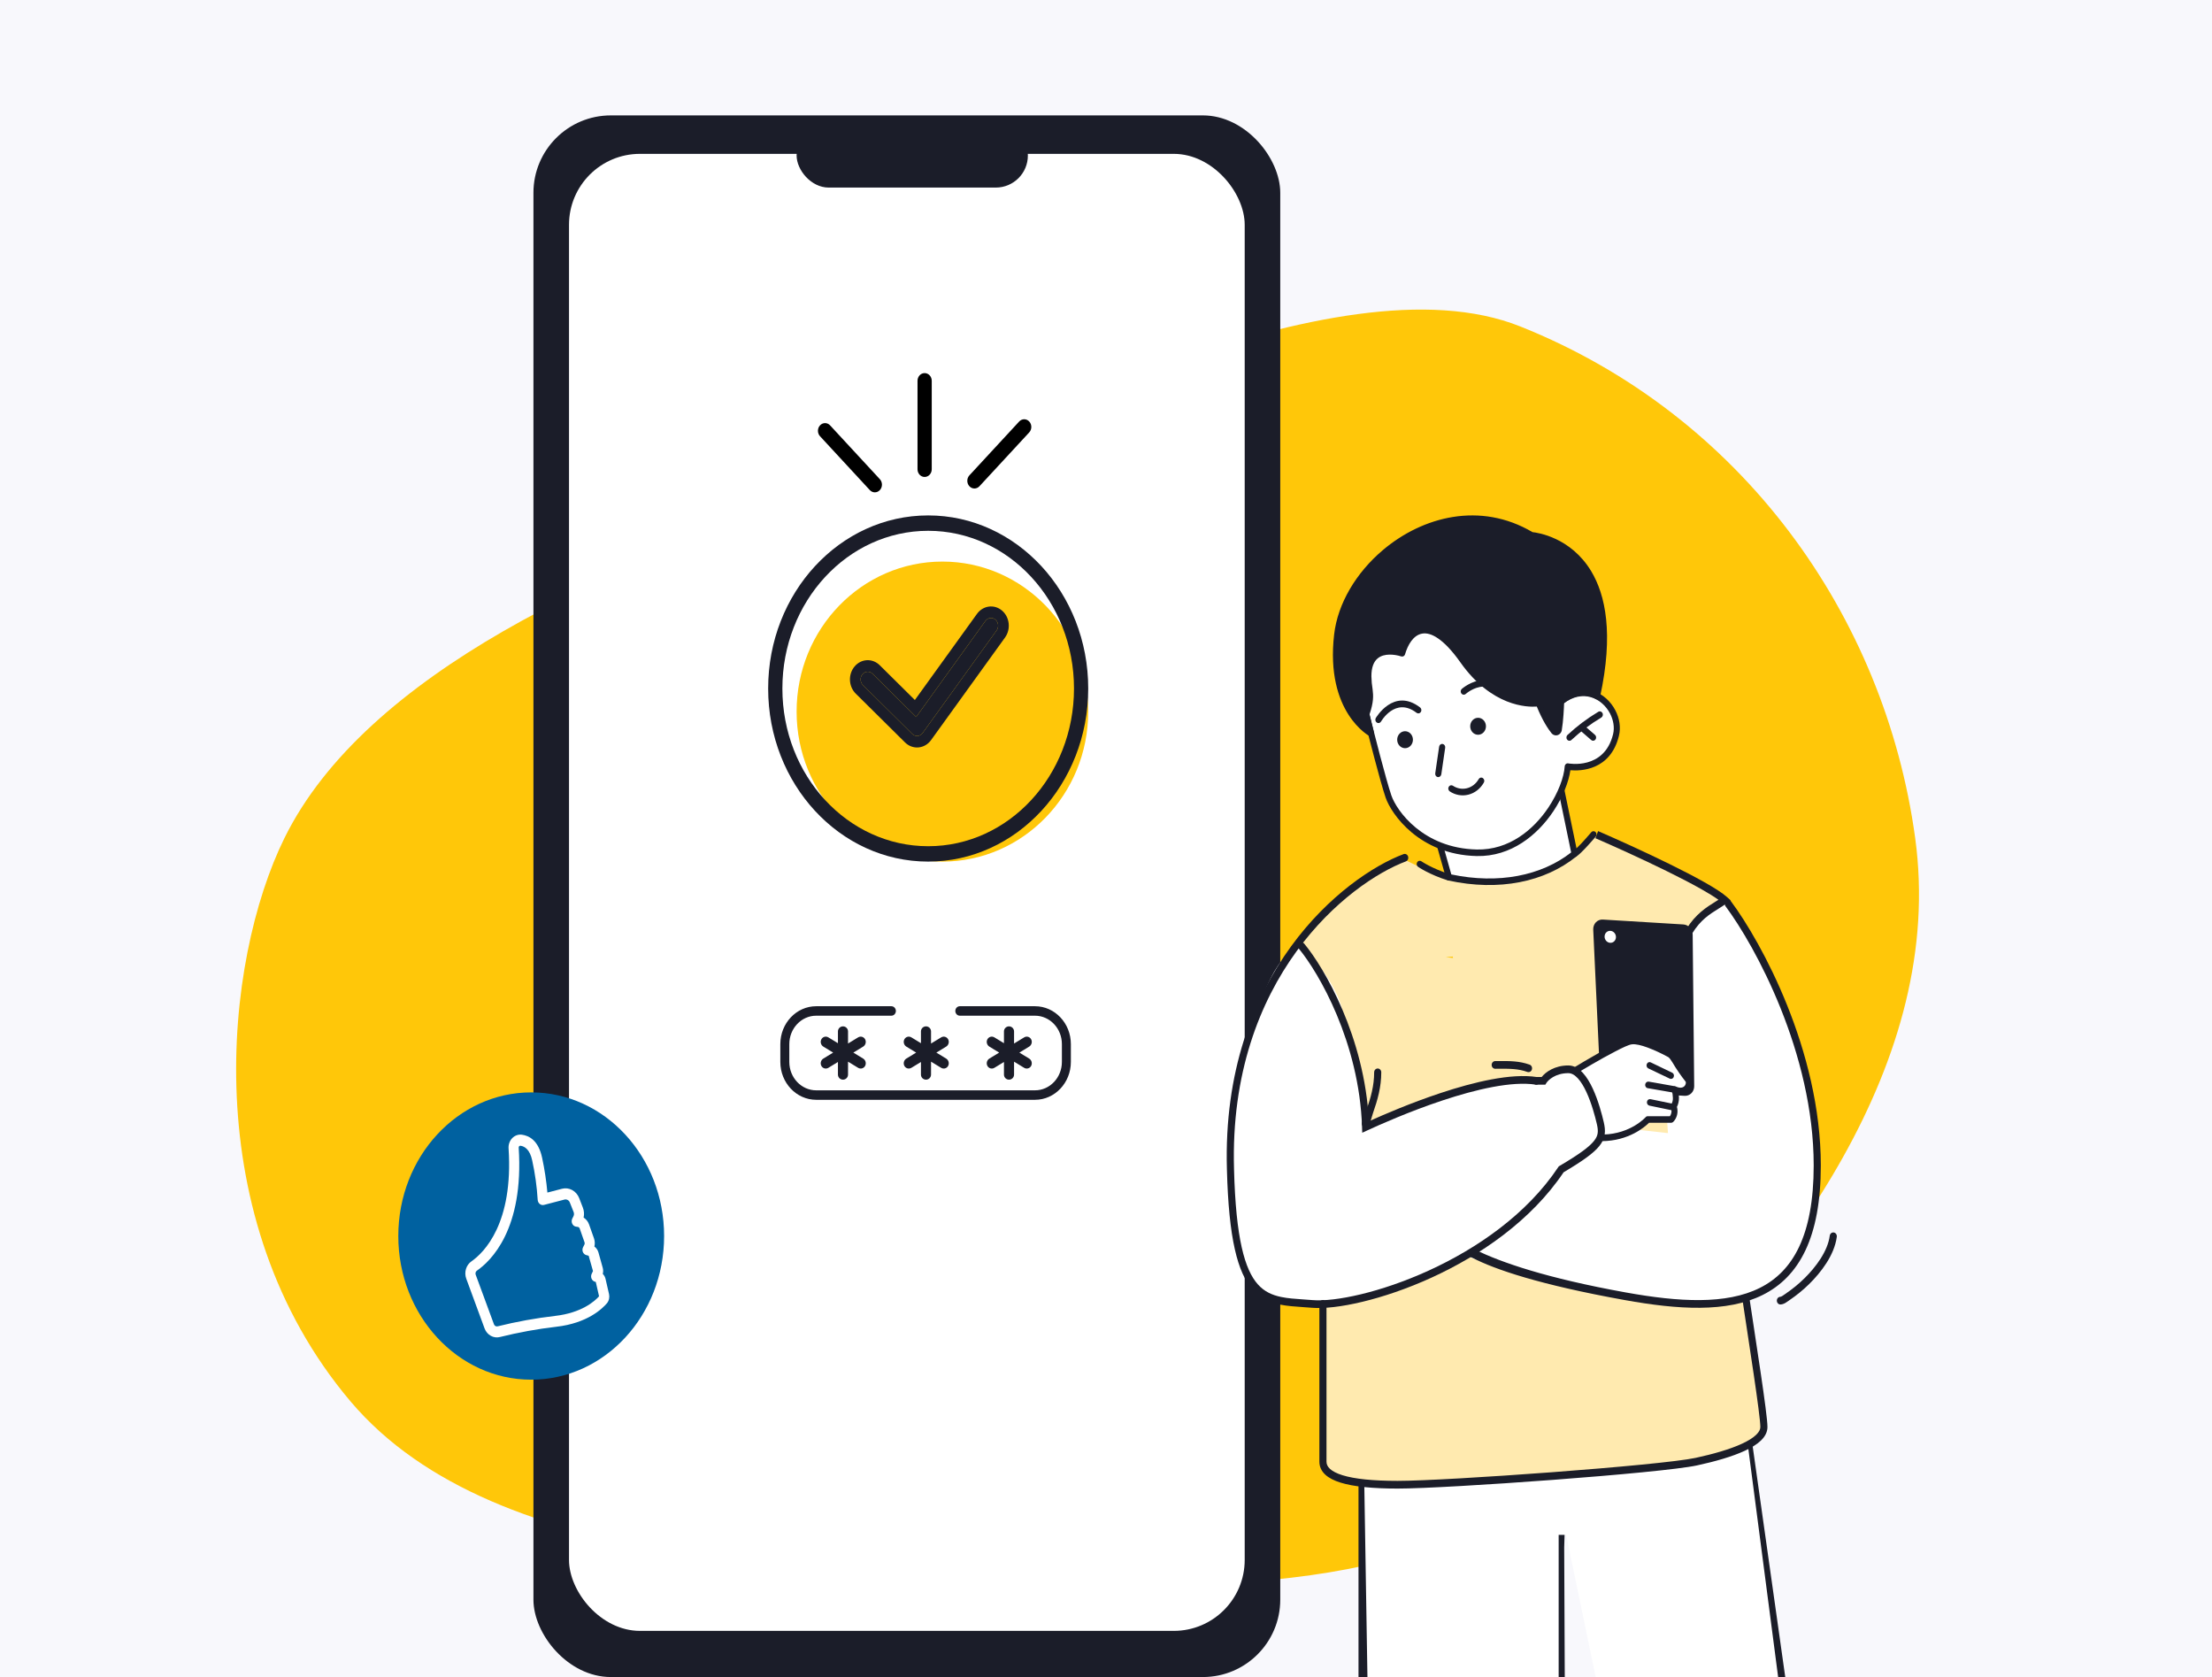 <svg width="343" height="260" viewBox="0 0 343 260" fill="none" xmlns="http://www.w3.org/2000/svg">
<rect x="0" y="0" width="343" height="260" fill="#808080" stroke="none"/>
<g clip-path="url(#clip0_314_11234)">
<rect width="343" height="260" fill="#F8F8FC"/>
<path fill-rule="evenodd" clip-rule="evenodd" d="M44.105 129.932C56.776 104.226 94.483 87.685 126.027 77.456C154.219 68.313 207.14 39.18 235.765 50.621C270.047 64.322 292.267 95.413 296.976 129.933C301.685 164.452 277.473 196.757 251.757 221.767C228.372 244.512 197.697 247.069 163.531 245.16C128.691 243.213 77.11 244.19 54.339 217.251C30.362 188.885 34.731 148.951 44.105 129.932Z" fill="#FFC709"/>
<g clip-path="url(#clip1_314_11234)">
<rect x="82.717" y="17.89" width="115.804" height="242.11" rx="12" fill="#1B1D29"/>
<rect x="88.232" y="23.853" width="104.775" height="228.991" rx="11" fill="white"/>
<rect x="123.524" y="19.134" width="35.862" height="9.946" rx="4.973" fill="#1B1D29"/>
<ellipse cx="146.133" cy="110.321" rx="22.609" ry="23.257" fill="#FFC709"/>
<path fill-rule="evenodd" clip-rule="evenodd" d="M143.928 131.193C156.414 131.193 166.537 120.246 166.537 106.743C166.537 93.24 156.414 82.293 143.928 82.293C131.441 82.293 121.318 93.24 121.318 106.743C121.318 120.246 131.441 131.193 143.928 131.193ZM143.928 133.578C157.633 133.578 168.743 121.564 168.743 106.743C168.743 91.923 157.633 79.908 143.928 79.908C130.223 79.908 119.113 91.923 119.113 106.743C119.113 121.564 130.223 133.578 143.928 133.578Z" fill="#1B1D29"/>
<path fill-rule="evenodd" clip-rule="evenodd" d="M154.348 96.063C154.828 96.468 154.914 97.217 154.539 97.737L143.069 113.639C142.88 113.901 142.598 114.066 142.292 114.094C141.985 114.122 141.682 114.01 141.455 113.785L133.808 106.212C133.359 105.768 133.328 105.013 133.74 104.527C134.151 104.042 134.849 104.008 135.298 104.453L142.064 111.154L152.8 96.27C153.175 95.75 153.868 95.658 154.348 96.063Z" fill="#1B1D29"/>
<path fill-rule="evenodd" clip-rule="evenodd" d="M155.844 98.837L144.374 114.739C143.901 115.395 143.196 115.807 142.43 115.876C141.663 115.946 140.905 115.666 140.338 115.104L132.691 107.532C131.568 106.42 131.491 104.533 132.52 103.319C133.548 102.105 135.292 102.022 136.415 103.134L141.861 108.527L151.496 95.169C152.432 93.871 154.165 93.639 155.366 94.652C156.566 95.665 156.78 97.538 155.844 98.837ZM142.064 111.154L135.298 104.453C134.849 104.008 134.151 104.041 133.74 104.527C133.328 105.013 133.359 105.767 133.808 106.212L141.455 113.785C141.682 114.009 141.985 114.121 142.292 114.094C142.598 114.066 142.88 113.901 143.069 113.639L154.539 97.737C154.914 97.217 154.828 96.468 154.348 96.063C153.868 95.657 153.175 95.75 152.8 96.269L142.064 111.154Z" fill="#1B1D29"/>
<path fill-rule="evenodd" clip-rule="evenodd" d="M143.376 57.844C143.985 57.844 144.479 58.378 144.479 59.037V72.752C144.479 73.411 143.985 73.945 143.376 73.945C142.767 73.945 142.273 73.411 142.273 72.752V59.037C142.273 58.378 142.767 57.844 143.376 57.844Z" fill="black"/>
<path fill-rule="evenodd" clip-rule="evenodd" d="M159.597 65.349C160.027 65.815 160.027 66.57 159.597 67.036L151.876 75.385C151.446 75.85 150.747 75.85 150.317 75.385C149.886 74.919 149.886 74.164 150.317 73.698L158.037 65.349C158.468 64.884 159.166 64.884 159.597 65.349Z" fill="black"/>
<path fill-rule="evenodd" clip-rule="evenodd" d="M127.156 65.946C127.587 65.48 128.285 65.48 128.716 65.946L136.436 74.294C136.866 74.76 136.866 75.515 136.436 75.981C136.005 76.447 135.307 76.447 134.876 75.981L127.156 67.632C126.725 67.166 126.725 66.411 127.156 65.946Z" fill="black"/>
<path fill-rule="evenodd" clip-rule="evenodd" d="M129.933 159.904C129.933 159.472 130.283 159.122 130.716 159.122C131.148 159.122 131.498 159.472 131.498 159.904V161.783L133.058 160.832C133.443 160.597 133.93 160.728 134.146 161.123C134.362 161.518 134.226 162.029 133.841 162.263L132.322 163.189L133.841 164.115C134.226 164.349 134.362 164.86 134.146 165.255C133.93 165.65 133.443 165.781 133.058 165.546L131.498 164.595V166.603C131.498 167.036 131.148 167.386 130.716 167.386C130.283 167.386 129.933 167.036 129.933 166.603V164.645L128.455 165.546C128.07 165.781 127.583 165.65 127.367 165.255C127.151 164.86 127.288 164.349 127.672 164.115L129.191 163.189L127.672 162.263C127.288 162.029 127.151 161.518 127.367 161.123C127.583 160.727 128.07 160.597 128.455 160.832L129.933 161.732V159.904Z" fill="#1B1D29"/>
<path fill-rule="evenodd" clip-rule="evenodd" d="M142.805 159.904C142.805 159.472 143.155 159.122 143.588 159.122C144.02 159.122 144.37 159.472 144.37 159.904V161.783L145.931 160.832C146.315 160.597 146.802 160.728 147.018 161.123C147.235 161.518 147.098 162.029 146.713 162.263L145.194 163.189L146.713 164.115C147.097 164.349 147.234 164.86 147.018 165.255C146.802 165.65 146.315 165.781 145.93 165.546L144.37 164.595V166.603C144.37 167.036 144.02 167.386 143.588 167.386C143.155 167.386 142.805 167.036 142.805 166.603V164.646L141.327 165.546C140.943 165.781 140.456 165.65 140.24 165.255C140.023 164.86 140.16 164.349 140.545 164.115L142.063 163.189L140.544 162.263C140.159 162.029 140.023 161.518 140.239 161.123C140.455 160.727 140.942 160.597 141.327 160.832L142.805 161.732V159.904Z" fill="#1B1D29"/>
<path fill-rule="evenodd" clip-rule="evenodd" d="M155.677 159.904C155.677 159.472 156.028 159.122 156.46 159.122C156.892 159.122 157.243 159.472 157.243 159.904V161.783L158.803 160.832C159.187 160.597 159.674 160.728 159.89 161.123C160.107 161.518 159.97 162.029 159.585 162.263L158.067 163.189L159.585 164.115C159.97 164.349 160.106 164.86 159.89 165.255C159.674 165.65 159.187 165.781 158.802 165.546L157.243 164.595V166.603C157.243 167.036 156.892 167.386 156.46 167.386C156.028 167.386 155.677 167.036 155.677 166.603V164.645L154.199 165.546C153.815 165.781 153.328 165.65 153.112 165.255C152.895 164.86 153.032 164.349 153.417 164.115L154.936 163.189L153.417 162.263C153.032 162.029 152.895 161.518 153.111 161.123C153.328 160.727 153.815 160.597 154.199 160.832L155.677 161.732V159.904Z" fill="#1B1D29"/>
<path fill-rule="evenodd" clip-rule="evenodd" d="M138.917 156.735C138.917 156.329 138.605 156 138.221 156H126.566C123.492 156 121 158.631 121 161.877V164.632C121 167.877 123.492 170.509 126.566 170.509H160.486C163.56 170.509 166.052 167.877 166.052 164.632V161.877C166.052 158.631 163.56 156 160.486 156H148.831C148.447 156 148.136 156.329 148.136 156.735C148.136 157.14 148.447 157.469 148.831 157.469H160.486C162.792 157.469 164.661 159.443 164.661 161.877V164.632C164.661 167.066 162.792 169.039 160.486 169.039H126.566C124.261 169.039 122.392 167.066 122.392 164.632V161.877C122.392 159.443 124.261 157.469 126.566 157.469H138.221C138.605 157.469 138.917 157.14 138.917 156.735Z" fill="#1B1D29"/>
</g>
<g clip-path="url(#clip2_314_11234)">
<path fill-rule="evenodd" clip-rule="evenodd" d="M269.921 211.101L276.826 260H274.151L266.9 211.101H269.921Z" fill="#1B1D29"/>
<path fill-rule="evenodd" clip-rule="evenodd" d="M242.55 239.889L242.637 260H240.431V236.147L242.637 237.001L242.55 239.889Z" fill="#1B1D29"/>
<path fill-rule="evenodd" clip-rule="evenodd" d="M213.831 232.85L213.961 260H210.653V227.798L213.961 228.952L213.831 232.85Z" fill="#1B1D29"/>
<path fill-rule="evenodd" clip-rule="evenodd" d="M211.412 221.577L212.04 259.994H241.691V237.958H242.859L247.429 260H275.723L269.636 213.382L211.412 221.577Z" fill="white"/>
<path fill-rule="evenodd" clip-rule="evenodd" d="M217.27 132.982C210.101 135.963 201.585 144.437 200.727 147.519C200.797 147.544 200.869 147.569 200.942 147.594C200.805 147.676 200.727 147.724 200.727 147.724L204.97 195.979C204.97 195.979 205.121 218.675 205.172 226.226C205.175 226.919 205.4 227.59 205.809 228.125C206.219 228.66 206.788 229.025 207.419 229.159C212.906 230.251 218.893 230.305 224.68 229.692C234.485 229.399 264.086 228.149 272.041 223.596C272.576 223.285 273.01 222.804 273.284 222.218C273.558 221.633 273.658 220.971 273.571 220.322C272.228 209.889 266.165 163.272 266.165 163.272L267.452 139.541L261.905 136.042C261.916 136.016 261.927 135.99 261.937 135.963C255.326 132.178 250.991 130.789 248.758 130.073C247.825 129.774 247.259 129.593 247.048 129.404C240.431 136.56 229.289 139.659 217.27 132.982ZM225.281 148.296C224.912 148.33 224.544 148.362 224.178 148.393L225.301 148.522L225.281 148.296Z" fill="#FFEAAF"/>
<path fill-rule="evenodd" clip-rule="evenodd" d="M267.656 139.229C267.656 139.229 257.261 141.841 257.989 164.164C258.159 169.427 258.642 175.674 258.642 175.674L250.649 174.786H236.205L226.744 194.52C226.744 194.52 265.246 209.312 277.378 197.385C282.892 186.651 282.493 182.998 281.238 171.743C279.032 161.009 273.518 147.89 267.656 139.229Z" fill="white"/>
<path fill-rule="evenodd" clip-rule="evenodd" d="M223.12 130.492L224.678 136.001C232.38 137.689 239.392 136.239 244.159 132.362L241.867 121.301L229.564 127.589L223.12 130.492Z" fill="white"/>
<path fill-rule="evenodd" clip-rule="evenodd" d="M222.936 130.028C222.831 130.08 222.745 130.17 222.696 130.284C222.647 130.397 222.638 130.526 222.669 130.646L224.229 136.157C224.253 136.245 224.299 136.325 224.362 136.387C224.425 136.449 224.502 136.491 224.586 136.509C232.44 138.228 239.574 136.729 244.443 132.776C244.513 132.716 244.566 132.635 244.596 132.544C244.626 132.453 244.632 132.354 244.613 132.259L242.321 121.198C242.305 121.123 242.274 121.053 242.229 120.993C242.185 120.933 242.129 120.885 242.065 120.851C242.001 120.818 241.931 120.8 241.86 120.799C241.789 120.799 241.718 120.815 241.654 120.848L229.367 127.13L222.936 130.028ZM223.695 130.791L229.748 128.067L229.771 128.056L241.533 122.041L243.628 132.157C239.018 135.766 232.367 137.106 225.047 135.568L223.697 130.791H223.695Z" fill="#1B1D29"/>
<path fill-rule="evenodd" clip-rule="evenodd" d="M246.746 129.026C246.746 129.026 244.683 131.493 243.936 131.922C243.825 131.984 243.741 132.09 243.703 132.219C243.665 132.347 243.675 132.486 243.732 132.606C243.792 132.726 243.893 132.817 244.013 132.858C244.134 132.899 244.265 132.887 244.378 132.826C245.193 132.362 247.439 129.709 247.439 129.709C247.524 129.61 247.568 129.48 247.562 129.345C247.557 129.211 247.502 129.085 247.411 128.994C247.319 128.904 247.197 128.856 247.073 128.862C246.949 128.868 246.831 128.927 246.747 129.026H246.746Z" fill="#1B1D29"/>
<path fill-rule="evenodd" clip-rule="evenodd" d="M219.895 134.391C219.895 134.391 221.642 135.601 224.543 136.505C224.665 136.538 224.794 136.521 224.903 136.455C225.013 136.389 225.095 136.28 225.132 136.151C225.165 136.021 225.149 135.883 225.087 135.766C225.026 135.649 224.924 135.563 224.804 135.527C222.06 134.671 220.395 133.524 220.395 133.524C220.289 133.452 220.16 133.429 220.038 133.46C219.915 133.491 219.81 133.573 219.743 133.688C219.677 133.803 219.656 133.942 219.684 134.073C219.713 134.205 219.789 134.319 219.895 134.391Z" fill="#1B1D29"/>
<path fill-rule="evenodd" clip-rule="evenodd" d="M212.494 113.222C212.494 113.222 214.462 121.03 215.304 123.488C216.145 125.946 220.372 132.018 228.991 132.214C237.609 132.41 242.812 123.169 243.096 118.856C243.096 118.856 249.106 120.02 250.579 113.958C251.546 110.016 246.853 105.003 242.135 108.7L234.591 97.751L219.378 93.765L209.918 103.276L212.494 113.222Z" fill="white"/>
<path fill-rule="evenodd" clip-rule="evenodd" d="M212.037 113.355C212.069 113.491 214.02 121.216 214.861 123.658C215.729 126.193 220.081 132.514 228.977 132.717C234.32 132.838 238.405 129.461 240.873 125.768C242.365 123.526 243.266 121.168 243.507 119.412C245.05 119.546 249.717 119.485 251.035 114.081C251.359 112.774 251.126 111.359 250.484 110.131C249.075 107.412 245.7 105.601 242.24 107.997L234.963 97.44C234.896 97.348 234.802 97.283 234.696 97.257L219.484 93.271C219.408 93.251 219.328 93.252 219.253 93.274C219.177 93.295 219.107 93.337 219.05 93.394L209.588 102.904C209.523 102.967 209.477 103.048 209.453 103.138C209.43 103.228 209.43 103.323 209.455 103.412L212.037 113.355ZM212.945 113.088L210.445 103.434L219.513 94.322L234.308 98.199C235.21 99.502 241.752 109.002 241.752 109.002C241.827 109.109 241.939 109.18 242.062 109.2C242.185 109.221 242.311 109.188 242.412 109.11C245.429 106.747 248.438 108.265 249.664 110.631C250.174 111.625 250.388 112.767 250.13 113.826C248.756 119.445 243.179 118.353 243.179 118.353C243.115 118.339 243.049 118.341 242.985 118.358C242.922 118.375 242.863 118.407 242.812 118.452C242.758 118.495 242.714 118.55 242.683 118.613C242.651 118.676 242.632 118.746 242.628 118.818C242.519 120.477 241.637 122.888 240.111 125.179C237.802 128.633 234.001 131.817 228.999 131.703C220.666 131.52 216.554 125.682 215.746 123.311C214.912 120.862 212.945 113.088 212.945 113.088Z" fill="#1B1D29"/>
<path fill-rule="evenodd" clip-rule="evenodd" d="M211.87 110.71L212.603 113.674C212.603 113.674 206.001 110.134 207.351 98.424C208.702 86.714 224.299 75.13 237.506 82.993C237.506 82.993 252.859 83.992 247.667 107.911C247.667 107.911 245.266 106.153 242.082 108.701C242.082 108.701 242.023 111.383 241.715 113.135C241.696 113.217 241.657 113.291 241.603 113.352C241.549 113.412 241.481 113.457 241.406 113.48C241.331 113.504 241.252 113.506 241.176 113.487C241.1 113.468 241.031 113.427 240.974 113.37C240.423 112.688 239.523 111.353 238.593 108.994C238.593 108.994 232.29 110.094 226.839 102.395C221.389 94.695 218.379 98.017 217.419 101.28C217.419 101.28 212.185 99.429 212.176 104.836C212.178 107.066 212.945 107.649 211.87 110.71Z" fill="#1B1D29"/>
<path fill-rule="evenodd" clip-rule="evenodd" d="M212.37 110.736C212.994 108.879 212.971 107.898 212.845 106.917C212.732 106.23 212.668 105.534 212.653 104.837C212.653 103.427 213.037 102.571 213.612 102.087C214.146 101.634 214.821 101.5 215.437 101.487C216.058 101.482 216.676 101.575 217.272 101.766C217.392 101.809 217.524 101.798 217.637 101.737C217.693 101.706 217.742 101.664 217.782 101.613C217.823 101.561 217.853 101.502 217.872 101.438C218.297 99.984 219.139 98.477 220.522 98.232C221.202 98.109 222.015 98.311 222.948 98.947C223.982 99.643 225.149 100.846 226.465 102.707C231.317 109.561 236.839 109.652 238.302 109.542C239.203 111.755 240.069 113.038 240.612 113.709C240.624 113.725 240.638 113.738 240.654 113.75C240.771 113.866 240.913 113.948 241.068 113.986C241.223 114.025 241.384 114.02 241.537 113.971C241.689 113.922 241.828 113.831 241.939 113.708C242.05 113.585 242.13 113.433 242.171 113.267C242.167 113.257 242.167 113.245 242.171 113.234C242.421 111.768 242.511 109.691 242.537 108.97C245.321 106.875 247.389 108.334 247.389 108.334C247.451 108.381 247.524 108.41 247.599 108.42C247.675 108.429 247.752 108.418 247.822 108.388C247.895 108.359 247.959 108.312 248.01 108.249C248.061 108.187 248.097 108.111 248.113 108.03C250.23 98.263 248.963 92.243 246.722 88.532C243.562 83.319 238.452 82.584 237.635 82.5C229.559 77.733 220.613 80.061 214.445 85.271C210.302 88.767 207.426 93.561 206.875 98.366C205.476 110.496 212.377 114.131 212.377 114.131C212.459 114.175 212.55 114.192 212.64 114.182C212.731 114.171 212.817 114.132 212.887 114.07C212.959 114.01 213.013 113.928 213.041 113.834C213.069 113.741 213.071 113.64 213.045 113.546L212.37 110.736ZM241.261 112.956C240.72 112.272 239.887 110.985 239.037 108.796C238.995 108.692 238.922 108.606 238.83 108.55C238.737 108.495 238.631 108.474 238.526 108.49C238.526 108.49 232.474 109.508 227.222 102.085C225.814 100.096 224.556 98.826 223.464 98.082C222.273 97.277 221.253 97.068 220.379 97.224C218.795 97.504 217.712 99.024 217.129 100.666C216.571 100.528 216 100.461 215.428 100.466C214.61 100.483 213.727 100.688 213.035 101.284C212.285 101.918 211.719 103.002 211.719 104.835C211.736 105.578 211.802 106.32 211.918 107.053C212.027 107.935 212.035 108.815 211.435 110.536C211.4 110.635 211.394 110.743 211.418 110.846L211.826 112.483C210.11 110.963 206.858 106.91 207.826 98.492C208.35 93.929 211.11 89.394 215.044 86.074C220.954 81.079 229.54 78.832 237.283 83.444C237.345 83.482 237.413 83.503 237.484 83.506C237.484 83.506 242.776 83.86 245.945 89.09C248.045 92.573 249.196 98.171 247.344 107.17C246.378 106.751 244.31 106.292 241.802 108.298C241.745 108.345 241.698 108.405 241.665 108.473C241.631 108.542 241.613 108.618 241.61 108.695C241.61 108.695 241.554 111.244 241.261 112.956Z" fill="#1B1D29"/>
<path fill-rule="evenodd" clip-rule="evenodd" d="M243.705 114.69C245.116 113.379 246.649 112.229 248.28 111.259C248.338 111.228 248.389 111.185 248.431 111.132C248.473 111.079 248.505 111.017 248.524 110.951C248.543 110.884 248.549 110.814 248.542 110.745C248.536 110.675 248.516 110.608 248.484 110.548C248.452 110.487 248.409 110.434 248.358 110.392C248.306 110.35 248.247 110.319 248.184 110.303C248.122 110.286 248.056 110.283 247.993 110.295C247.929 110.306 247.868 110.332 247.814 110.369C246.122 111.379 244.533 112.574 243.07 113.937C243.02 113.98 242.979 114.034 242.949 114.096C242.919 114.157 242.901 114.225 242.895 114.294C242.89 114.363 242.899 114.433 242.919 114.499C242.94 114.564 242.973 114.625 243.017 114.676C243.06 114.728 243.113 114.769 243.171 114.798C243.23 114.827 243.294 114.842 243.358 114.843C243.422 114.845 243.486 114.832 243.546 114.805C243.606 114.779 243.66 114.74 243.705 114.69Z" fill="#1B1D29"/>
<path fill-rule="evenodd" clip-rule="evenodd" d="M244.955 113.181L246.739 114.73C246.786 114.772 246.841 114.803 246.9 114.822C246.959 114.841 247.021 114.847 247.082 114.84C247.144 114.833 247.203 114.813 247.257 114.782C247.311 114.75 247.358 114.707 247.397 114.655C247.476 114.55 247.513 114.416 247.501 114.282C247.488 114.148 247.427 114.024 247.331 113.938L245.547 112.389C245.449 112.305 245.325 112.265 245.2 112.28C245.076 112.294 244.962 112.361 244.883 112.466C244.805 112.571 244.768 112.705 244.782 112.84C244.795 112.974 244.857 113.096 244.955 113.181Z" fill="#1B1D29"/>
<path fill-rule="evenodd" clip-rule="evenodd" d="M214.144 111.869C214.144 111.869 216.355 107.977 219.656 110.509C219.707 110.547 219.764 110.575 219.824 110.59C219.885 110.605 219.947 110.607 220.009 110.596C220.07 110.585 220.129 110.561 220.181 110.526C220.234 110.49 220.28 110.444 220.316 110.389C220.352 110.335 220.378 110.273 220.392 110.208C220.406 110.143 220.407 110.075 220.397 110.009C220.387 109.943 220.365 109.88 220.332 109.823C220.299 109.766 220.256 109.717 220.205 109.678C216.103 106.529 213.331 111.328 213.331 111.328C213.299 111.386 213.278 111.45 213.269 111.517C213.261 111.583 213.264 111.651 213.28 111.717C213.296 111.782 213.324 111.843 213.362 111.896C213.4 111.95 213.447 111.995 213.501 112.028C213.607 112.096 213.733 112.118 213.852 112.088C213.972 112.058 214.077 111.98 214.144 111.869Z" fill="#1B1D29"/>
<path fill-rule="evenodd" clip-rule="evenodd" d="M227.275 107.592C227.275 107.592 228.485 106.492 229.996 106.454C230.06 106.455 230.124 106.443 230.183 106.417C230.243 106.391 230.297 106.353 230.342 106.304C230.387 106.255 230.423 106.196 230.446 106.132C230.47 106.067 230.481 105.999 230.479 105.93C230.478 105.86 230.463 105.792 230.436 105.73C230.409 105.667 230.37 105.611 230.322 105.565C230.274 105.518 230.218 105.483 230.158 105.461C230.097 105.439 230.032 105.431 229.968 105.436C228.154 105.491 226.669 106.806 226.669 106.806C226.621 106.849 226.582 106.901 226.553 106.961C226.524 107.02 226.507 107.085 226.501 107.152C226.496 107.219 226.503 107.286 226.523 107.35C226.542 107.414 226.572 107.473 226.613 107.524C226.693 107.627 226.807 107.691 226.931 107.704C227.055 107.717 227.178 107.676 227.275 107.592Z" fill="#1B1D29"/>
<path d="M229.196 113.914C229.871 113.914 230.417 113.325 230.417 112.598C230.417 111.871 229.871 111.282 229.196 111.282C228.522 111.282 227.975 111.871 227.975 112.598C227.975 113.325 228.522 113.914 229.196 113.914Z" fill="#1B1D29"/>
<path d="M217.873 115.997C218.548 115.997 219.094 115.408 219.094 114.681C219.094 113.954 218.548 113.364 217.873 113.364C217.199 113.364 216.652 113.954 216.652 114.681C216.652 115.408 217.199 115.997 217.873 115.997Z" fill="#1B1D29"/>
<path fill-rule="evenodd" clip-rule="evenodd" d="M223.157 115.759L222.553 119.896C222.535 120.029 222.565 120.164 222.638 120.273C222.711 120.381 222.82 120.455 222.943 120.477C223.067 120.496 223.193 120.463 223.295 120.384C223.397 120.306 223.468 120.188 223.492 120.056L224.096 115.92C224.114 115.785 224.081 115.647 224.005 115.538C223.93 115.428 223.817 115.355 223.691 115.335C223.568 115.317 223.444 115.351 223.344 115.43C223.244 115.509 223.177 115.627 223.157 115.759Z" fill="#1B1D29"/>
<path fill-rule="evenodd" clip-rule="evenodd" d="M224.791 122.684C225.219 122.971 225.695 123.165 226.192 123.254C226.689 123.343 227.197 123.325 227.688 123.202C228.178 123.079 228.641 122.853 229.051 122.536C229.46 122.219 229.807 121.819 230.072 121.358C230.11 121.301 230.136 121.237 230.149 121.169C230.163 121.101 230.163 121.03 230.15 120.962C230.137 120.894 230.112 120.829 230.075 120.772C230.038 120.715 229.991 120.667 229.936 120.63C229.882 120.593 229.821 120.569 229.757 120.559C229.693 120.548 229.628 120.552 229.566 120.57C229.503 120.588 229.445 120.619 229.394 120.662C229.344 120.705 229.302 120.759 229.271 120.82C228.866 121.519 228.221 122.017 227.476 122.204C226.731 122.391 225.948 122.253 225.297 121.819C225.245 121.783 225.187 121.759 225.127 121.747C225.066 121.736 225.004 121.738 224.943 121.752C224.883 121.766 224.826 121.794 224.776 121.832C224.725 121.87 224.682 121.919 224.649 121.975C224.583 122.09 224.56 122.228 224.587 122.36C224.613 122.493 224.687 122.609 224.791 122.684Z" fill="#1B1D29"/>
<path fill-rule="evenodd" clip-rule="evenodd" d="M262.472 144.917C262.471 144.514 262.319 144.121 262.051 143.823C261.782 143.525 261.418 143.346 261.035 143.322C258.136 143.148 251.57 142.742 248.547 142.564C248.346 142.55 248.146 142.581 247.96 142.653C247.774 142.726 247.605 142.839 247.465 142.985C247.325 143.131 247.216 143.307 247.145 143.503C247.074 143.698 247.042 143.908 247.051 144.12C247.277 148.977 247.932 163.111 248.147 167.681C248.164 168.074 248.322 168.451 248.59 168.735C248.857 169.019 249.214 169.189 249.587 169.209C252.309 169.375 258.382 169.725 261.214 169.89C261.41 169.902 261.605 169.872 261.787 169.803C261.969 169.733 262.135 169.625 262.274 169.485C262.414 169.345 262.524 169.176 262.598 168.988C262.673 168.799 262.71 168.596 262.708 168.389C262.66 163.636 262.518 149.555 262.472 144.917Z" fill="#1B1D29"/>
<path d="M249.485 146.136C249.959 146.276 250.436 145.988 250.551 145.494C250.666 145 250.376 144.485 249.902 144.345C249.429 144.205 248.952 144.492 248.837 144.987C248.721 145.481 249.012 145.995 249.485 146.136Z" fill="white"/>
<path fill-rule="evenodd" clip-rule="evenodd" d="M243.699 166.304C243.699 166.304 251.319 161.61 252.989 161.393C254.659 161.177 258.249 163.058 258.901 163.437C259.552 163.817 260.107 165.384 261.739 167.375C262.215 167.956 261.55 169.784 259.68 168.929C259.68 168.929 260.207 170.579 259.51 171.529C259.648 171.87 259.686 172.249 259.619 172.614C259.551 172.979 259.381 173.313 259.132 173.571H255.52C255.52 173.571 253.023 176.387 248.377 176.414L245.552 171.529L243.699 166.304Z" fill="white"/>
<path fill-rule="evenodd" clip-rule="evenodd" d="M243.472 165.86C243.376 165.921 243.303 166.017 243.264 166.13C243.225 166.243 243.224 166.367 243.259 166.481L245.105 171.718L245.142 171.799L247.967 176.672C248.009 176.745 248.069 176.806 248.139 176.849C248.209 176.891 248.288 176.914 248.368 176.915C252.562 176.901 255.072 174.695 255.7 174.074H259.127C259.247 174.072 259.362 174.024 259.453 173.938C259.741 173.646 259.947 173.274 260.049 172.863C260.151 172.452 260.145 172.018 260.031 171.61C260.245 171.177 260.353 170.693 260.344 170.202C260.345 170.018 260.332 169.834 260.307 169.652C260.684 169.703 261.067 169.64 261.412 169.469C261.636 169.35 261.834 169.18 261.991 168.97C262.148 168.761 262.261 168.517 262.322 168.255C262.378 168.049 262.389 167.831 262.352 167.619C262.315 167.408 262.232 167.209 262.11 167.038C261.142 165.874 260.565 164.838 260.113 164.142C259.761 163.574 259.448 163.181 259.147 162.992C258.669 162.721 256.724 161.693 255.004 161.192C254.225 160.948 253.485 160.826 252.933 160.895C252.406 160.963 251.314 161.436 250.042 162.1C247.213 163.559 243.472 165.86 243.472 165.86ZM244.288 166.536C245.28 165.927 248.167 164.195 250.453 163.018C251.594 162.422 252.562 161.962 253.038 161.907C253.654 161.827 254.559 162.07 255.448 162.395C256.555 162.812 257.634 163.31 258.679 163.883C258.892 164.019 259.081 164.316 259.332 164.708C259.952 165.757 260.639 166.759 261.387 167.706C261.409 167.747 261.418 167.794 261.412 167.841C261.417 167.959 261.391 168.076 261.337 168.178C261.149 168.585 260.647 168.815 259.868 168.45C259.782 168.417 259.689 168.41 259.599 168.429C259.509 168.448 259.426 168.492 259.358 168.558C259.293 168.624 259.247 168.709 259.225 168.802C259.202 168.896 259.205 168.994 259.232 169.086C259.337 169.442 259.394 169.812 259.402 170.186C259.428 170.545 259.34 170.903 259.152 171.201C259.095 171.277 259.058 171.369 259.047 171.467C259.036 171.564 259.051 171.663 259.089 171.751C259.173 171.963 259.204 172.195 259.177 172.423C259.15 172.652 259.068 172.868 258.938 173.051H255.519C255.454 173.049 255.388 173.062 255.328 173.09C255.267 173.118 255.213 173.16 255.169 173.212C255.169 173.212 252.883 175.779 248.64 175.892L245.979 171.31L244.295 166.536H244.288Z" fill="#1B1D29"/>
<path fill-rule="evenodd" clip-rule="evenodd" d="M259.261 166.291L255.972 164.707C255.917 164.679 255.856 164.663 255.794 164.661C255.733 164.659 255.671 164.67 255.614 164.694C255.556 164.718 255.504 164.755 255.46 164.802C255.416 164.848 255.382 164.904 255.358 164.966C255.333 165.027 255.318 165.093 255.316 165.16C255.314 165.228 255.325 165.295 255.347 165.357C255.369 165.42 255.402 165.478 255.445 165.527C255.488 165.576 255.54 165.615 255.597 165.642L258.886 167.211C258.942 167.244 259.004 167.263 259.068 167.268C259.132 167.273 259.196 167.264 259.256 167.242C259.317 167.219 259.372 167.183 259.419 167.137C259.466 167.09 259.504 167.033 259.529 166.97C259.555 166.907 259.569 166.839 259.569 166.77C259.57 166.701 259.557 166.633 259.532 166.57C259.507 166.506 259.47 166.449 259.423 166.402C259.377 166.355 259.322 166.318 259.261 166.295V166.291Z" fill="#1B1D29"/>
<path fill-rule="evenodd" clip-rule="evenodd" d="M259.632 168.392L255.65 167.69C255.527 167.672 255.402 167.706 255.302 167.785C255.201 167.865 255.134 167.983 255.113 168.116C255.101 168.182 255.101 168.249 255.114 168.315C255.127 168.381 255.152 168.443 255.188 168.498C255.223 168.553 255.269 168.6 255.322 168.635C255.375 168.671 255.434 168.694 255.496 168.704L259.479 169.393C259.54 169.405 259.603 169.404 259.664 169.389C259.725 169.373 259.782 169.345 259.832 169.305C259.883 169.266 259.925 169.215 259.956 169.157C259.988 169.099 260.008 169.035 260.016 168.968C260.028 168.903 260.027 168.836 260.014 168.771C260.001 168.706 259.976 168.644 259.94 168.59C259.904 168.537 259.858 168.491 259.805 168.457C259.752 168.423 259.693 168.401 259.632 168.392Z" fill="#1B1D29"/>
<path fill-rule="evenodd" clip-rule="evenodd" d="M259.346 171.113L255.931 170.409C255.871 170.395 255.809 170.395 255.749 170.408C255.689 170.421 255.631 170.446 255.58 170.483C255.529 170.52 255.486 170.567 255.452 170.622C255.418 170.678 255.395 170.74 255.384 170.805C255.36 170.938 255.386 171.077 255.457 171.19C255.527 171.303 255.636 171.382 255.759 171.41L259.161 172.115C259.285 172.139 259.414 172.109 259.518 172.032C259.622 171.955 259.694 171.837 259.719 171.703C259.74 171.572 259.713 171.436 259.644 171.326C259.574 171.216 259.467 171.139 259.346 171.113Z" fill="#1B1D29"/>
<path fill-rule="evenodd" clip-rule="evenodd" d="M201.278 146.101C201.278 146.101 206.616 150.987 208.085 156.332C209.554 161.678 211.67 174.165 211.67 174.165C211.67 174.165 225.785 169.566 231.289 167.903C236.792 166.24 239.071 167.509 239.071 167.509C239.071 167.509 242.336 165.02 243.981 165.859C245.449 166.616 247.797 171.298 248.45 176.008C248.511 176.518 248.459 177.036 248.299 177.521C248.138 178.006 247.874 178.442 247.527 178.796C246.636 179.712 245.355 180.996 244.324 181.718C244.324 181.718 243.835 184.303 240.608 186.44C237.382 188.578 214.569 206.057 196.947 201.105C191.097 199.549 188.831 185.159 192.455 166.972C196.079 148.786 199.624 148.486 201.278 146.101Z" fill="white"/>
<path fill-rule="evenodd" clip-rule="evenodd" d="M218.002 133.545C218.29 133.437 218.442 133.097 218.342 132.786C218.243 132.475 217.928 132.31 217.641 132.418C208.463 135.861 189.358 150.927 190.249 181.302C190.388 186.688 190.803 190.685 191.471 193.659C192.139 196.633 193.068 198.628 194.265 199.962C195.471 201.307 196.898 201.925 198.451 202.248C199.576 202.481 200.807 202.565 202.078 202.651C202.529 202.682 202.984 202.712 203.441 202.751C207.152 203.059 214.415 201.529 221.965 198.084C229.491 194.649 237.41 189.262 242.459 181.743C245.411 179.996 247.126 178.773 248.018 177.647C248.487 177.056 248.747 176.471 248.834 175.837C248.919 175.219 248.83 174.607 248.686 173.984C248.407 172.778 247.844 170.641 246.99 168.793C246.563 167.87 246.049 166.987 245.439 166.327C244.827 165.666 244.075 165.183 243.188 165.183C241.058 165.183 239.668 166.21 239.058 166.972H238.225C237.92 166.972 237.673 167.239 237.673 167.569C237.673 167.898 237.92 168.165 238.225 168.165H239.328H239.623L239.787 167.9C240.052 167.469 241.167 166.376 243.188 166.376C243.679 166.376 244.168 166.639 244.659 167.17C245.152 167.703 245.603 168.46 246.003 169.326C246.803 171.057 247.343 173.094 247.616 174.273C247.748 174.843 247.796 175.274 247.743 175.662C247.692 176.035 247.539 176.419 247.181 176.871C246.43 177.819 244.867 178.964 241.821 180.761L241.711 180.826L241.637 180.936C236.756 188.267 229 193.579 221.536 196.985C214.059 200.397 206.985 201.849 203.526 201.561C203.027 201.52 202.547 201.487 202.083 201.456C200.838 201.371 199.709 201.294 198.659 201.076C197.248 200.784 196.056 200.247 195.057 199.132C194.047 198.006 193.185 196.237 192.543 193.378C191.901 190.519 191.489 186.615 191.352 181.268L191.352 181.265C190.479 151.531 209.166 136.86 218.002 133.545Z" fill="#1B1D29"/>
<path fill-rule="evenodd" clip-rule="evenodd" d="M202.24 146.3C202.037 146.054 201.689 146.033 201.462 146.253C201.235 146.472 201.215 146.849 201.419 147.095C204.481 150.796 210.769 161.561 211.204 174.746L211.233 175.616L211.973 175.273C213.894 174.382 218.561 172.304 223.704 170.599C228.878 168.883 234.422 167.584 238.147 168.159C238.449 168.206 238.728 167.979 238.771 167.653C238.814 167.327 238.605 167.025 238.303 166.978C234.308 166.361 228.547 167.745 223.381 169.458C218.752 170.993 214.512 172.824 212.27 173.841C211.587 160.706 205.36 150.07 202.24 146.3Z" fill="#1B1D29"/>
<path fill-rule="evenodd" clip-rule="evenodd" d="M232.491 165.694C232.282 165.696 232.069 165.697 231.852 165.697C231.548 165.697 231.301 165.43 231.301 165.1C231.301 164.771 231.548 164.504 231.852 164.504C232.062 164.504 232.271 164.503 232.481 164.501C234.037 164.491 235.586 164.48 237.19 165.058C237.479 165.162 237.635 165.5 237.539 165.813C237.443 166.125 237.13 166.294 236.842 166.19C235.422 165.678 234.064 165.686 232.491 165.694Z" fill="#1B1D29"/>
<path fill-rule="evenodd" clip-rule="evenodd" d="M247.395 129.957C250.146 131.148 254.44 133.082 258.373 135.015C260.34 135.982 262.212 136.946 263.754 137.815C264.881 138.45 265.809 139.022 266.468 139.499C266.322 139.591 266.172 139.684 266.019 139.779C264.617 140.65 262.934 141.694 261.478 144.056C259.605 147.095 258.08 152.292 257.527 162.166L258.628 162.238C259.177 152.433 260.685 147.492 262.396 144.717C263.695 142.611 265.094 141.739 266.465 140.885C266.9 140.613 267.332 140.344 267.758 140.037L268.372 139.594L267.805 139.083C267.092 138.441 265.816 137.632 264.264 136.758C262.697 135.875 260.805 134.901 258.829 133.93C254.877 131.987 250.567 130.045 247.805 128.85L247.395 129.957Z" fill="#1B1D29"/>
<path d="M268.432 139.763C268.241 139.507 267.894 139.467 267.657 139.673C267.42 139.88 267.383 140.256 267.574 140.512C272.128 146.618 281.238 163.226 281.238 180.688C281.238 186.145 280.419 190.255 278.972 193.312C277.531 196.357 275.453 198.389 272.873 199.676C267.666 202.275 260.377 201.867 252.102 200.375C239.718 198.143 232.849 195.724 228.85 193.807L226.645 194.404L228.299 195C231.84 196.814 238.638 199.158 251.921 201.552C260.189 203.042 267.789 203.527 273.335 200.759C276.132 199.364 278.396 197.146 279.954 193.855C281.505 190.577 282.341 186.263 282.341 180.688C282.341 162.847 273.069 145.981 268.432 139.763Z" fill="#1B1D29"/>
<path fill-rule="evenodd" clip-rule="evenodd" d="M271.305 201.465C271.256 201.139 270.973 200.918 270.673 200.971C270.372 201.023 270.168 201.329 270.216 201.655C270.4 202.891 270.621 204.343 270.857 205.89L270.857 205.892C271.209 208.209 271.595 210.742 271.939 213.088C272.226 215.042 272.484 216.86 272.67 218.307C272.858 219.774 272.966 220.812 272.966 221.238C272.966 221.592 272.784 222.002 272.293 222.467C271.804 222.93 271.071 223.385 270.13 223.821C268.252 224.691 265.677 225.427 262.932 226.021C260.219 226.608 250.613 227.5 240.668 228.247C230.739 228.992 220.556 229.587 216.719 229.587C212.872 229.587 210.039 229.288 208.185 228.716C207.257 228.429 206.618 228.086 206.221 227.718C205.84 227.365 205.69 227 205.69 226.605V226.594V226.582V226.571V226.558V226.546V226.533V226.52V226.506V226.493V226.479V226.464V226.45V226.435V226.42V226.404V226.388V226.372V226.356V226.339V226.322V226.305V226.288V226.27V226.252V226.233V226.215V226.196V226.177V226.157V226.137V226.117V226.097V226.077V226.056V226.035V226.013V225.992V225.97V225.948V225.925V225.902V225.879V225.856V225.833V225.809V225.785V225.761V225.736V225.711V225.686V225.661V225.635V225.609V225.583V225.557V225.53V225.504V225.476V225.449V225.421V225.394V225.366V225.337V225.309V225.28V225.251V225.221V225.192V225.162V225.132V225.102V225.071V225.041V225.01V224.978V224.947V224.915V224.883V224.851V224.819V224.786V224.754V224.72V224.687V224.654V224.62V224.586V224.552V224.518V224.483V224.448V224.413V224.378V224.342V224.307V224.271V224.235V224.198V224.162V224.125V224.088V224.051V224.014V223.976V223.938V223.9V223.862V223.824V223.785V223.746V223.707V223.668V223.629V223.589V223.549V223.509V223.469V223.429V223.388V223.347V223.306V223.265V223.224V223.182V223.141V223.099V223.057V223.014V222.972V222.929V222.887V222.844V222.8V222.757V222.714V222.67V222.626V222.582V222.538V222.493V222.449V222.404V222.359V222.314V222.269V222.223V222.178V222.132V222.086V222.04V221.994V221.947V221.901V221.854V221.807V221.76V221.713V221.666V221.618V221.571V221.523V221.475V221.427V221.378V221.33V221.281V221.233V221.184V221.135V221.086V221.036V220.987V220.937V220.888V220.838V220.788V220.738V220.688V220.637V220.587V220.536V220.485V220.434V220.383V220.332V220.281V220.229V220.178V220.126V220.074V220.022V219.97V219.918V219.866V219.813V219.761V219.708V219.655V219.602V219.549V219.496V219.443V219.389V219.336V219.282V219.229V219.175V219.121V219.067V219.013V218.958V218.904V218.85V218.795V218.74V218.686V218.631V218.576V218.521V218.466V218.41V218.355V218.299V218.244V218.188V218.133V218.077V218.021V217.965V217.909V217.853V217.796V217.74V217.684V217.627V217.571V217.514V217.457V217.4V217.343V217.286V217.229V217.172V217.115V217.058V217V216.943V216.885V216.828V216.77V216.713V216.655V216.597V216.539V216.481V216.423V216.365V216.307V216.249V216.19V216.132V216.074V216.015V215.957V215.898V215.84V215.781V215.722V215.663V215.605V215.546V215.487V215.428V215.369V215.31V215.251V215.192V215.132V215.073V215.014V214.955V214.895V214.836V214.776V214.717V214.657V214.598V214.538V214.479V214.419V214.36V214.3V214.24V214.18V214.121V214.061V214.001V213.941V213.881V213.821V213.762V213.702V213.642V213.582V213.522V213.462V213.402V213.342V213.282V213.222V213.162V213.102V213.041V212.981V212.921V212.861V212.801V212.741V212.681V212.621V212.561V212.501V212.44V212.38V212.32V212.26V212.2V212.14V212.08V212.02V211.96V211.9V211.839V211.779V211.719V211.659V211.599V211.539V211.479V211.419V211.359V211.299V211.239V211.18V211.12V211.06V211V210.94V210.88V210.821V210.761V210.701V210.642V210.582V210.522V210.463V210.403V210.344V210.284V210.225V210.165V210.106V210.046V209.987V209.928V209.869V209.809V209.75V209.691V209.632V209.573V209.514V209.455V209.396V209.338V209.279V209.22V209.161V209.103V209.044V208.986V208.927V208.869V208.811V208.752V208.694V208.636V208.578V208.52V208.462V208.404V208.346V208.288V208.231V208.173V208.115V208.058V208V207.943V207.886V207.829V207.771V207.714V207.657V207.6V207.544V207.487V207.43V207.374V207.317V207.261V207.204V207.148V207.092V207.036V206.98V206.924V206.868V206.812V206.757V206.701V206.646V206.59V206.535V206.48V206.425V206.37V206.315V206.26V206.206V206.151V206.097V206.042V205.988V205.934V205.88V205.826V205.772V205.718V205.665V205.611V205.558V205.504V205.451V205.398V205.345V205.292V205.24V205.187V205.135V205.082V205.03V204.978V204.926V204.874V204.823V204.771V204.72V204.668V204.617V204.566V204.515V204.464V204.414V204.363V204.313V204.262V204.212V204.162V204.112V204.063V204.013V203.964V203.914V203.865V203.816V203.767V203.719V203.67V203.622V203.573V203.525V203.477V203.429V203.382V203.334V203.287V203.24V203.193V203.146V203.099V203.052V203.006V202.96V202.914V202.868V202.822V202.776V202.731V202.686V202.641V202.596V202.551V202.506V202.462V202.418V202.374V202.33V202.286V202.242V202.199V202.156C205.69 201.827 205.443 201.56 205.138 201.56C204.834 201.56 204.587 201.827 204.587 202.156V202.199V202.242V202.286V202.33V202.374V202.418V202.462V202.506V202.551V202.596V202.641V202.686V202.731V202.776V202.822V202.868V202.914V202.96V203.006V203.052V203.099V203.146V203.193V203.24V203.287V203.334V203.382V203.429V203.477V203.525V203.573V203.622V203.67V203.719V203.767V203.816V203.865V203.914V203.964V204.013V204.063V204.112V204.162V204.212V204.262V204.313V204.363V204.414V204.464V204.515V204.566V204.617V204.668V204.72V204.771V204.823V204.874V204.926V204.978V205.03V205.082V205.135V205.187V205.24V205.292V205.345V205.398V205.451V205.504V205.558V205.611V205.665V205.718V205.772V205.826V205.88V205.934V205.988V206.042V206.097V206.151V206.206V206.26V206.315V206.37V206.425V206.48V206.535V206.59V206.646V206.701V206.757V206.812V206.868V206.924V206.98V207.036V207.092V207.148V207.204V207.261V207.317V207.374V207.43V207.487V207.544V207.6V207.657V207.714V207.771V207.829V207.886V207.943V208V208.058V208.115V208.173V208.231V208.288V208.346V208.404V208.462V208.52V208.578V208.636V208.694V208.752V208.811V208.869V208.927V208.986V209.044V209.103V209.161V209.22V209.279V209.338V209.396V209.455V209.514V209.573V209.632V209.691V209.75V209.809V209.869V209.928V209.987V210.046V210.106V210.165V210.225V210.284V210.344V210.403V210.463V210.522V210.582V210.642V210.701V210.761V210.821V210.88V210.94V211V211.06V211.12V211.18V211.239V211.299V211.359V211.419V211.479V211.539V211.599V211.659V211.719V211.779V211.839V211.9V211.96V212.02V212.08V212.14V212.2V212.26V212.32V212.38V212.44V212.501V212.561V212.621V212.681V212.741V212.801V212.861V212.921V212.981V213.041V213.102V213.162V213.222V213.282V213.342V213.402V213.462V213.522V213.582V213.642V213.702V213.762V213.821V213.881V213.941V214.001V214.061V214.121V214.18V214.24V214.3V214.36V214.419V214.479V214.538V214.598V214.657V214.717V214.776V214.836V214.895V214.955V215.014V215.073V215.132V215.192V215.251V215.31V215.369V215.428V215.487V215.546V215.605V215.663V215.722V215.781V215.84V215.898V215.957V216.015V216.074V216.132V216.19V216.249V216.307V216.365V216.423V216.481V216.539V216.597V216.655V216.713V216.77V216.828V216.885V216.943V217V217.058V217.115V217.172V217.229V217.286V217.343V217.4V217.457V217.514V217.571V217.627V217.684V217.74V217.796V217.853V217.909V217.965V218.021V218.077V218.133V218.188V218.244V218.299V218.355V218.41V218.466V218.521V218.576V218.631V218.686V218.74V218.795V218.85V218.904V218.958V219.013V219.067V219.121V219.175V219.229V219.282V219.336V219.389V219.443V219.496V219.549V219.602V219.655V219.708V219.761V219.813V219.866V219.918V219.97V220.022V220.074V220.126V220.178V220.229V220.281V220.332V220.383V220.434V220.485V220.536V220.587V220.637V220.688V220.738V220.788V220.838V220.888V220.937V220.987V221.036V221.086V221.135V221.184V221.233V221.281V221.33V221.378V221.427V221.475V221.523V221.571V221.618V221.666V221.713V221.76V221.807V221.854V221.901V221.947V221.994V222.04V222.086V222.132V222.178V222.223V222.269V222.314V222.359V222.404V222.449V222.493V222.538V222.582V222.626V222.67V222.714V222.757V222.8V222.844V222.887V222.929V222.972V223.014V223.057V223.099V223.141V223.182V223.224V223.265V223.306V223.347V223.388V223.429V223.469V223.509V223.549V223.589V223.629V223.668V223.707V223.746V223.785V223.824V223.862V223.9V223.938V223.976V224.014V224.051V224.088V224.125V224.162V224.198V224.235V224.271V224.307V224.342V224.378V224.413V224.448V224.483V224.518V224.552V224.586V224.62V224.654V224.687V224.72V224.754V224.786V224.819V224.851V224.883V224.915V224.947V224.978V225.01V225.041V225.071V225.102V225.132V225.162V225.192V225.221V225.251V225.28V225.309V225.337V225.366V225.394V225.421V225.449V225.476V225.504V225.53V225.557V225.583V225.609V225.635V225.661V225.686V225.711V225.736V225.761V225.785V225.809V225.833V225.856V225.879V225.902V225.925V225.948V225.97V225.992V226.013V226.035V226.056V226.077V226.097V226.117V226.137V226.157V226.177V226.196V226.215V226.233V226.252V226.27V226.288V226.305V226.322V226.339V226.356V226.372V226.388V226.404V226.42V226.435V226.45V226.464V226.479V226.493V226.506V226.52V226.533V226.546V226.558V226.571V226.582V226.594V226.605C204.587 227.403 204.919 228.082 205.503 228.624C206.071 229.15 206.88 229.553 207.882 229.862C209.888 230.482 212.845 230.78 216.719 230.78C220.601 230.78 230.822 230.182 240.745 229.437C250.652 228.693 260.347 227.796 263.148 227.19C265.918 226.591 268.581 225.836 270.564 224.917C271.553 224.459 272.405 223.945 273.019 223.364C273.631 222.786 274.069 222.077 274.069 221.238C274.069 220.711 273.947 219.582 273.762 218.143C273.575 216.684 273.316 214.857 273.028 212.901C272.684 210.555 272.297 208.013 271.944 205.692L271.944 205.688C271.708 204.141 271.488 202.693 271.305 201.465Z" fill="#1B1D29"/>
<path fill-rule="evenodd" clip-rule="evenodd" d="M284.82 191.751C284.863 191.425 284.653 191.122 284.352 191.076C284.05 191.029 283.771 191.256 283.728 191.582C283.406 194.017 281.563 196.436 279.829 198.155C278.891 199.085 277.937 199.846 276.86 200.585C276.799 200.627 276.743 200.667 276.689 200.706L276.689 200.706C276.582 200.782 276.484 200.852 276.37 200.92C276.197 201.024 276.104 201.047 276.073 201.047C275.769 201.047 275.522 201.314 275.522 201.643C275.522 201.972 275.769 202.239 276.073 202.239C276.399 202.239 276.699 202.086 276.905 201.963C277.057 201.872 277.219 201.757 277.339 201.671C277.383 201.64 277.421 201.613 277.451 201.592C278.571 200.823 279.579 200.021 280.575 199.034C282.337 197.287 284.44 194.624 284.82 191.751Z" fill="#1B1D29"/>
<path fill-rule="evenodd" clip-rule="evenodd" d="M214.183 166.249C214.183 165.92 213.936 165.653 213.631 165.653C213.327 165.653 213.08 165.92 213.08 166.249C213.08 168.307 212.57 170.144 211.875 172.125C211.799 172.342 211.73 172.584 211.668 172.8C211.637 172.909 211.607 173.012 211.58 173.101C211.489 173.397 211.396 173.643 211.263 173.858C211.094 174.132 211.163 174.502 211.416 174.685C211.67 174.868 212.012 174.794 212.181 174.52C212.395 174.173 212.525 173.808 212.627 173.476C212.67 173.337 212.705 173.212 212.739 173.095L212.739 173.095C212.792 172.907 212.841 172.735 212.907 172.548C213.616 170.526 214.183 168.526 214.183 166.249Z" fill="#1B1D29"/>
</g>
<path d="M82.371 213.899C93.752 213.899 102.979 203.928 102.979 191.628C102.979 179.329 93.752 169.358 82.371 169.358C70.989 169.358 61.762 179.329 61.762 191.628C61.762 203.928 70.989 213.899 82.371 213.899Z" fill="#0061A0"/>
<path fill-rule="evenodd" clip-rule="evenodd" d="M93.468 197.501C93.548 197.2 93.548 196.881 93.468 196.58L92.798 194.175C92.69 193.8 92.468 193.476 92.168 193.255C92.269 192.837 92.248 192.395 92.105 191.991C91.901 191.408 91.575 190.478 91.347 189.843C91.187 189.389 90.886 189.01 90.496 188.769C90.614 188.248 90.571 187.7 90.374 187.208C90.209 186.781 89.985 186.235 89.806 185.741C89.592 185.201 89.208 184.76 88.722 184.496C88.236 184.233 87.68 184.163 87.151 184.299L84.88 184.891C84.718 183.079 84.445 181.281 84.065 179.507C83.483 176.776 82.03 176.068 80.917 175.917C80.648 175.882 80.375 175.912 80.117 176.004C79.86 176.096 79.625 176.249 79.428 176.451C79.232 176.653 79.079 176.899 78.981 177.173C78.883 177.446 78.842 177.739 78.861 178.031C79.622 189.653 75.08 194.178 73.101 195.556C72.699 195.832 72.4 196.252 72.254 196.742C72.107 197.232 72.124 197.762 72.3 198.24C73.007 200.161 74.447 204.051 75.139 205.953C75.323 206.449 75.667 206.856 76.107 207.1C76.546 207.344 77.053 207.409 77.533 207.281C80.408 206.566 83.32 206.036 86.254 205.695C91.112 205.146 93.411 202.87 94.115 202.051C94.115 202.051 94.115 202.051 94.132 202.029C94.282 201.839 94.388 201.614 94.441 201.371C94.494 201.128 94.493 200.875 94.439 200.633C94.303 200.044 94.039 198.875 93.891 198.252C93.823 197.962 93.675 197.7 93.468 197.501ZM91.279 194.684L91.952 197.059L91.748 197.485C91.692 197.6 91.662 197.728 91.658 197.857C91.655 197.987 91.679 198.116 91.728 198.234C91.778 198.352 91.852 198.457 91.944 198.54C92.036 198.623 92.145 198.682 92.261 198.713L92.384 198.746L92.892 200.971C92.216 201.738 90.189 203.545 86.078 204.011C83.08 204.359 80.103 204.899 77.164 205.628C77.164 205.628 77.164 205.628 77.15 205.628C77.039 205.656 76.923 205.64 76.822 205.584C76.721 205.528 76.642 205.435 76.599 205.321C75.892 203.419 74.458 199.529 73.76 197.617C73.722 197.508 73.719 197.388 73.752 197.277C73.785 197.165 73.852 197.069 73.941 197.004C76.102 195.51 81.257 190.628 80.431 177.927C80.428 177.885 80.433 177.843 80.446 177.804C80.459 177.765 80.48 177.729 80.508 177.7C80.536 177.674 80.568 177.654 80.603 177.643C80.639 177.631 80.676 177.627 80.712 177.632C81.385 177.721 82.169 178.246 82.524 179.906C82.965 181.91 83.25 183.952 83.375 186.008C83.381 186.133 83.412 186.256 83.467 186.367C83.521 186.478 83.597 186.575 83.689 186.651C83.782 186.727 83.888 186.78 84.002 186.807C84.115 186.833 84.233 186.833 84.346 186.806L87.526 185.977C87.692 185.933 87.867 185.954 88.02 186.036C88.173 186.119 88.294 186.258 88.361 186.428L88.943 187.895C88.988 188.003 89.009 188.12 89.004 188.239C89 188.357 88.97 188.472 88.917 188.576C88.821 188.769 88.736 188.932 88.736 188.932C88.677 189.054 88.646 189.19 88.646 189.328C88.646 189.465 88.677 189.601 88.736 189.723C88.793 189.847 88.878 189.954 88.983 190.033C89.088 190.112 89.21 190.162 89.337 190.177L89.59 190.211C89.656 190.221 89.719 190.25 89.772 190.295C89.825 190.339 89.866 190.398 89.891 190.466L90.643 192.613C90.663 192.668 90.672 192.727 90.668 192.785C90.664 192.843 90.648 192.9 90.621 192.951C90.516 193.153 90.422 193.347 90.422 193.347C90.361 193.46 90.325 193.587 90.318 193.719C90.31 193.85 90.331 193.981 90.379 194.101C90.428 194.222 90.503 194.328 90.596 194.412C90.69 194.496 90.8 194.556 90.919 194.586L91.279 194.684Z" fill="white"/>
</g>
<defs>
<clipPath id="clip0_314_11234">
<rect width="343" height="260" fill="white"/>
</clipPath>
<clipPath id="clip1_314_11234">
<rect width="115.804" height="242.11" fill="white" transform="translate(82.717 17.89)"/>
</clipPath>
<clipPath id="clip2_314_11234">
<rect width="101.466" height="180.092" fill="white" transform="translate(186.389 79.908)"/>
</clipPath>
</defs>
</svg>
